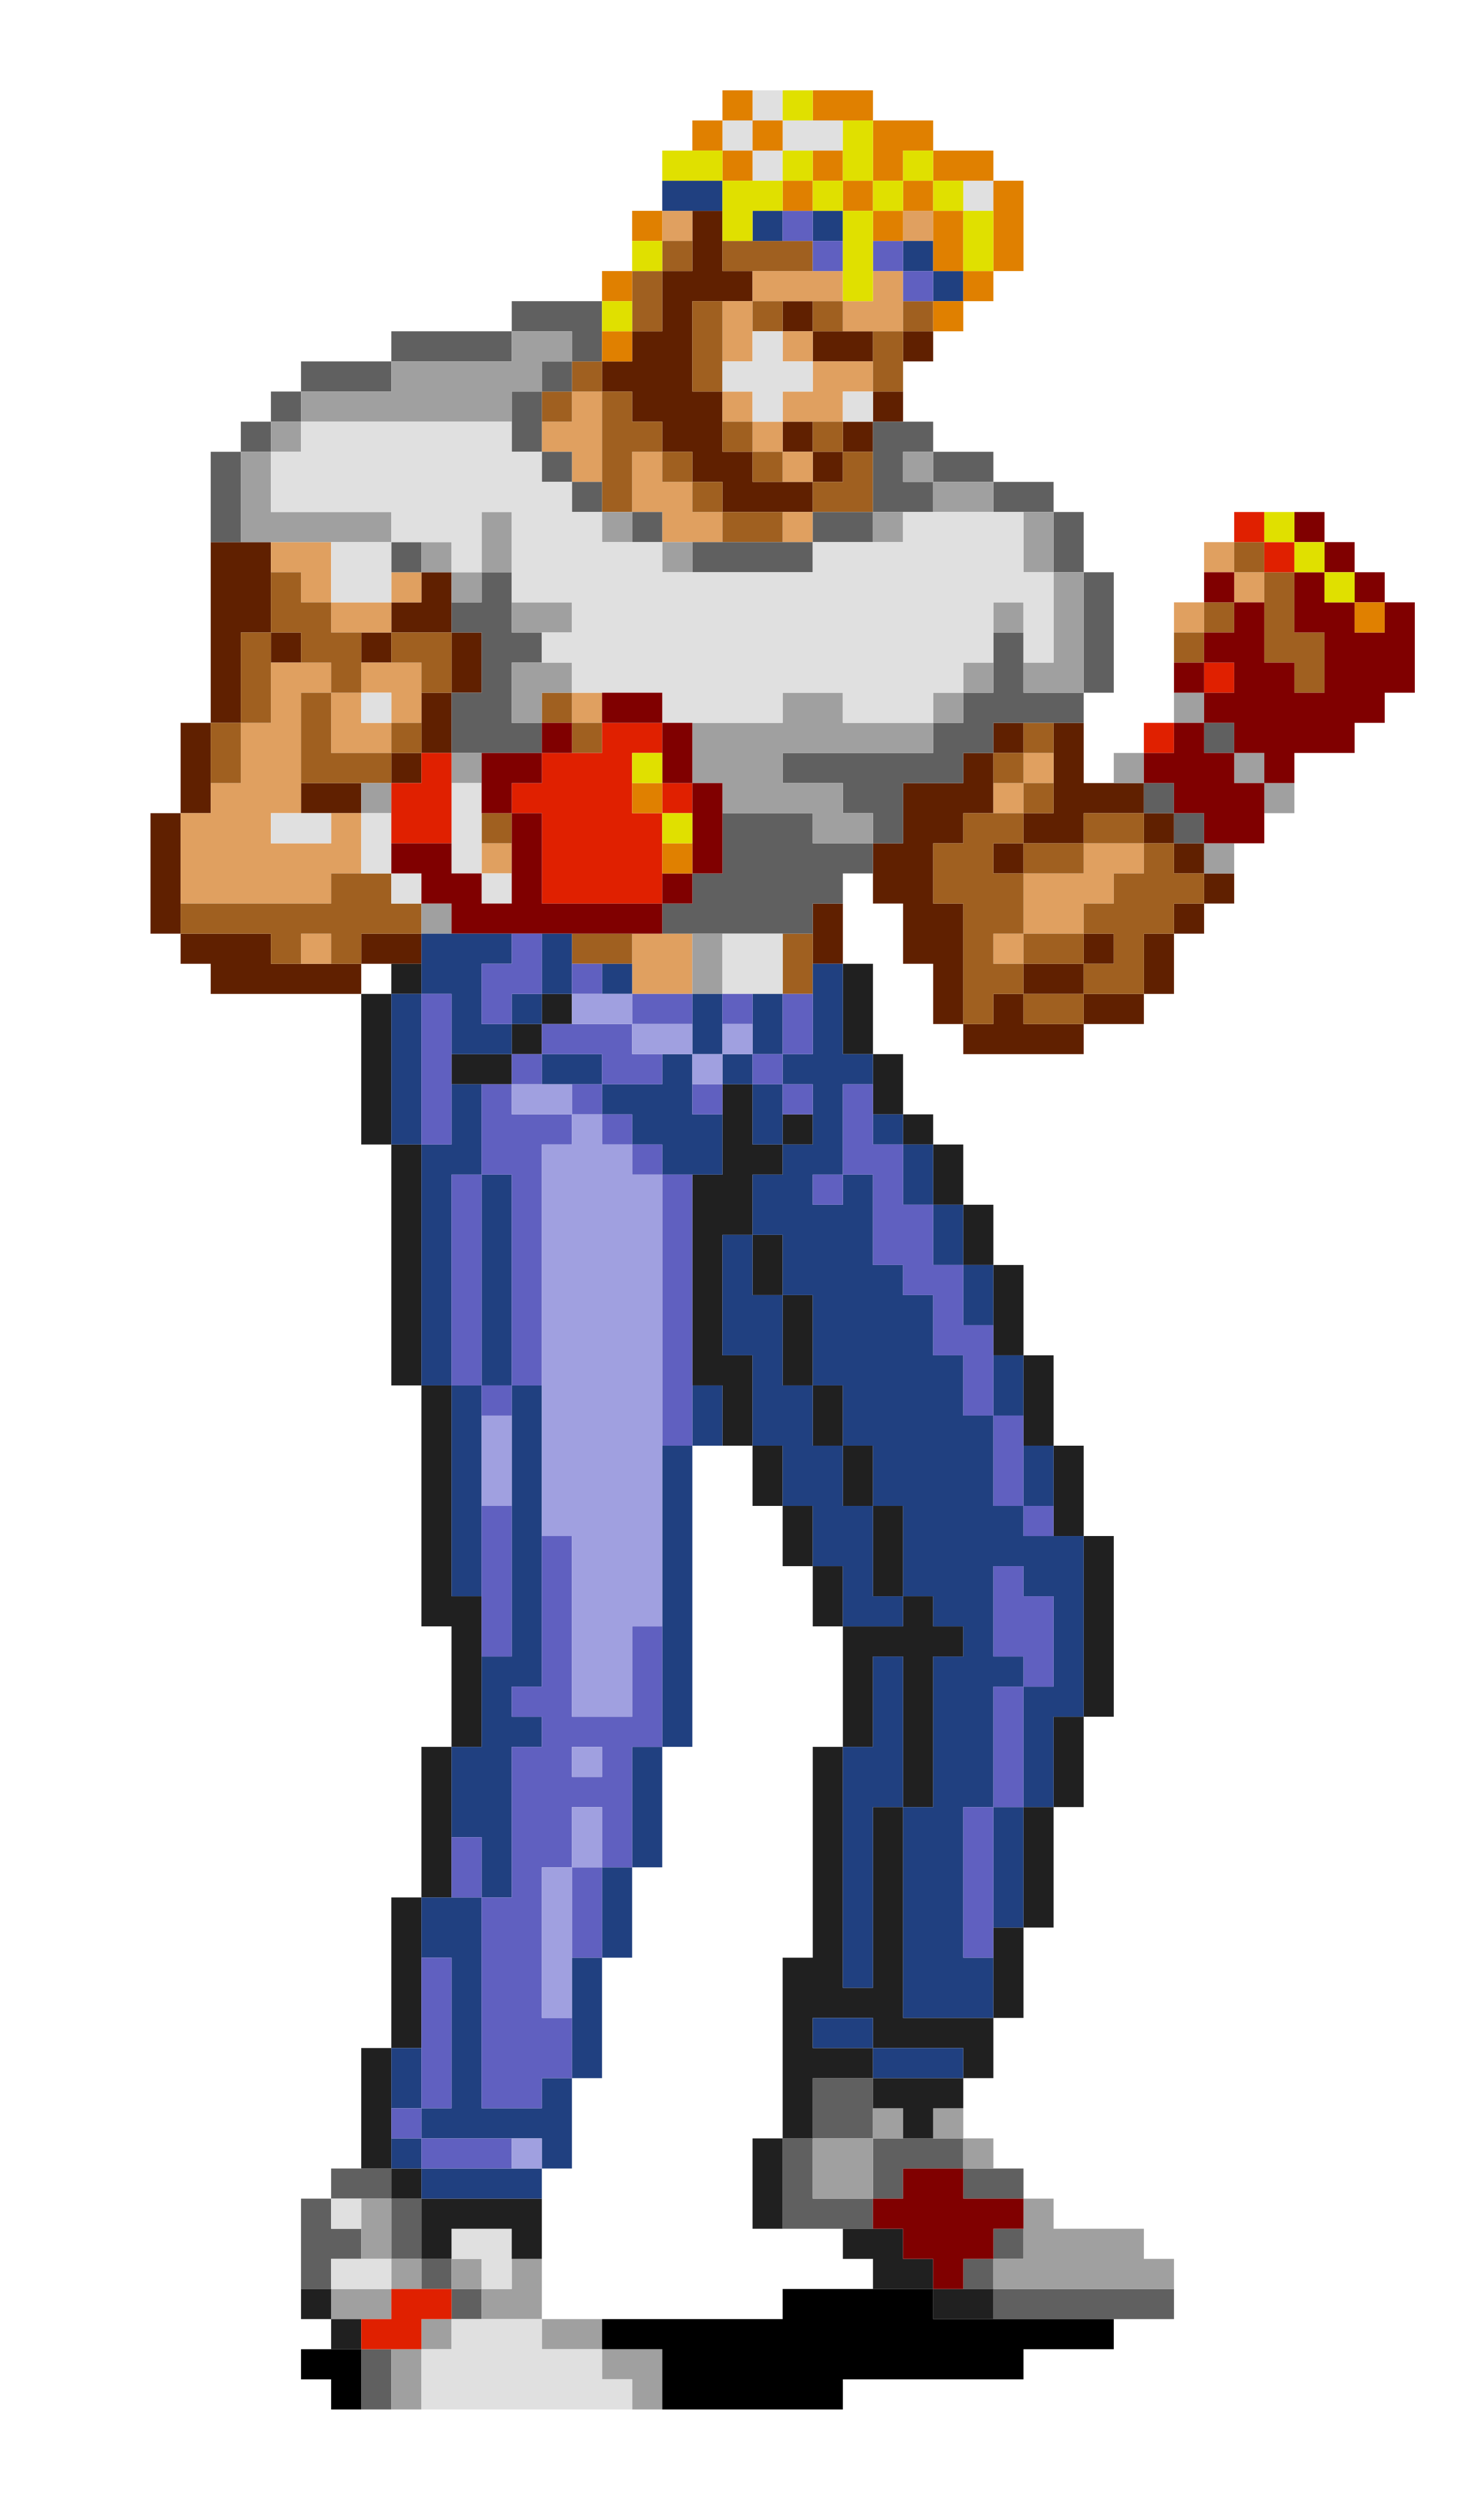 <?xml version="1.0" encoding="UTF-8" standalone="no"?>
<svg version="1.1" xmlns="http://www.w3.org/2000/svg" width="49" height="83">
 <path d="M 5,27 5,28 6,28 6,27 M 5,28 5,29 6,29 6,28 M 5,29 5,30 6,30 6,29 M 5,30 5,31 6,31 6,30 M 6,24 6,25 7,25 7,24 M 6,25 6,26 7,26 7,25 M 6,26 6,27 7,27 7,26 M 6,31 6,32 7,32 7,31 M 7,18 7,19 8,19 8,18 M 7,19 7,20 8,20 8,19 M 7,20 7,21 8,21 8,20 M 7,21 7,22 8,22 8,21 M 7,22 7,23 8,23 8,22 M 7,23 7,24 8,24 8,23 M 7,31 7,32 8,32 8,31 M 7,32 7,33 8,33 8,32 M 8,18 8,19 9,19 9,18 M 8,19 8,20 9,20 9,19 M 8,20 8,21 9,21 9,20 M 8,31 8,32 9,32 9,31 M 8,32 8,33 9,33 9,32 M 9,21 9,22 10,22 10,21 M 9,32 9,33 10,33 10,32 M 10,26 10,27 11,27 11,26 M 10,32 10,33 11,33 11,32 M 11,26 11,27 12,27 12,26 M 11,32 11,33 12,33 12,32 M 12,21 12,22 13,22 13,21 M 12,31 12,32 13,32 13,31 M 13,20 13,21 14,21 14,20 M 13,25 13,26 14,26 14,25 M 13,31 13,32 14,32 14,31 M 14,19 14,20 15,20 15,19 M 14,20 14,21 15,21 15,20 M 14,23 14,24 15,24 15,23 M 14,24 14,25 15,25 15,24 M 15,21 15,22 16,22 16,21 M 15,22 15,23 16,23 16,22 M 20,12 20,13 21,13 21,12 M 21,11 21,12 22,12 22,11 M 21,12 21,13 22,13 22,12 M 21,13 21,14 22,14 22,13 M 22,9 22,10 23,10 23,9 M 22,10 22,11 23,11 23,10 M 22,11 22,12 23,12 23,11 M 22,12 22,13 23,13 23,12 M 22,13 22,14 23,14 23,13 M 22,14 22,15 23,15 23,14 M 23,7 23,8 24,8 24,7 M 23,8 23,9 24,9 24,8 M 23,9 23,10 24,10 24,9 M 23,13 23,14 24,14 24,13 M 23,14 23,15 24,15 24,14 M 23,15 23,16 24,16 24,15 M 24,9 24,10 25,10 25,9 M 24,15 24,16 25,16 25,15 M 24,16 24,17 25,17 25,16 M 25,16 25,17 26,17 26,16 M 26,10 26,11 27,11 27,10 M 26,14 26,15 27,15 27,14 M 26,16 26,17 27,17 27,16 M 27,11 27,12 28,12 28,11 M 27,15 27,16 28,16 28,15 M 27,30 27,31 28,31 28,30 M 27,31 27,32 28,32 28,31 M 28,11 28,12 29,12 29,11 M 28,14 28,15 29,15 29,14 M 29,13 29,14 30,14 30,13 M 29,28 29,29 30,29 30,28 M 29,29 29,30 30,30 30,29 M 30,11 30,12 31,12 31,11 M 30,26 30,27 31,27 31,26 M 30,27 30,28 31,28 31,27 M 30,28 30,29 31,29 31,28 M 30,29 30,30 31,30 31,29 M 30,30 30,31 31,31 31,30 M 30,31 30,32 31,32 31,31 M 31,26 31,27 32,27 32,26 M 31,27 31,28 32,28 32,27 M 31,30 31,31 32,31 32,30 M 31,31 31,32 32,32 32,31 M 31,32 31,33 32,33 32,32 M 31,33 31,34 32,34 32,33 M 32,25 32,26 33,26 33,25 M 32,26 32,27 33,27 33,26 M 32,34 32,35 33,35 33,34 M 33,24 33,25 34,25 34,24 M 33,28 33,29 34,29 34,28 M 33,33 33,34 34,34 34,33 M 33,34 33,35 34,35 34,34 M 34,27 34,28 35,28 35,27 M 34,32 34,33 35,33 35,32 M 34,34 34,35 35,35 35,34 M 35,24 35,25 36,25 36,24 M 35,25 35,26 36,26 36,25 M 35,26 35,27 36,27 36,26 M 35,27 35,28 36,28 36,27 M 35,32 35,33 36,33 36,32 M 35,34 35,35 36,35 36,34 M 36,26 36,27 37,27 37,26 M 36,31 36,32 37,32 37,31 M 36,33 36,34 37,34 37,33 M 37,26 37,27 38,27 38,26 M 37,33 37,34 38,34 38,33 M 38,27 38,28 39,28 39,27 M 38,31 38,32 39,32 39,31 M 38,32 38,33 39,33 39,32 M 39,28 39,29 40,29 40,28 M 39,30 39,31 40,31 40,30 M 40,29 40,30 41,30 41,29  z" id="path0" style="fill:#602000;"/>
 <path d="M 6,27 6,28 7,28 7,27 M 6,28 6,29 7,29 7,28 M 6,29 6,30 7,30 7,29 M 7,26 7,27 8,27 8,26 M 7,27 7,28 8,28 8,27 M 7,28 7,29 8,29 8,28 M 7,29 7,30 8,30 8,29 M 8,24 8,25 9,25 9,24 M 8,25 8,26 9,26 9,25 M 8,26 8,27 9,27 9,26 M 8,27 8,28 9,28 9,27 M 8,28 8,29 9,29 9,28 M 8,29 8,30 9,30 9,29 M 9,18 9,19 10,19 10,18 M 9,22 9,23 10,23 10,22 M 9,23 9,24 10,24 10,23 M 9,24 9,25 10,25 10,24 M 9,25 9,26 10,26 10,25 M 9,26 9,27 10,27 10,26 M 9,28 9,29 10,29 10,28 M 9,29 9,30 10,30 10,29 M 10,18 10,19 11,19 11,18 M 10,19 10,20 11,20 11,19 M 10,22 10,23 11,23 11,22 M 10,28 10,29 11,29 11,28 M 10,29 10,30 11,30 11,29 M 10,31 10,32 11,32 11,31 M 11,20 11,21 12,21 12,20 M 11,23 11,24 12,24 12,23 M 11,24 11,25 12,25 12,24 M 11,27 11,28 12,28 12,27 M 11,28 11,29 12,29 12,28 M 12,20 12,21 13,21 13,20 M 12,22 12,23 13,23 13,22 M 12,24 12,25 13,25 13,24 M 13,19 13,20 14,20 14,19 M 13,22 13,23 14,23 14,22 M 13,23 13,24 14,24 14,23 M 16,28 16,29 17,29 17,28 M 18,14 18,15 19,15 19,14 M 19,13 19,14 20,14 20,13 M 19,14 19,15 20,15 20,14 M 19,15 19,16 20,16 20,15 M 19,23 19,24 20,24 20,23 M 21,15 21,16 22,16 22,15 M 21,16 21,17 22,17 22,16 M 21,31 21,32 22,32 22,31 M 21,32 21,33 22,33 22,32 M 22,7 22,8 23,8 23,7 M 22,16 22,17 23,17 23,16 M 22,17 22,18 23,18 23,17 M 22,31 22,32 23,32 23,31 M 22,32 22,33 23,33 23,32 M 23,17 23,18 24,18 24,17 M 24,10 24,11 25,11 25,10 M 24,11 24,12 25,12 25,11 M 24,13 24,14 25,14 25,13 M 25,9 25,10 26,10 26,9 M 25,14 25,15 26,15 26,14 M 26,9 26,10 27,10 27,9 M 26,11 26,12 27,12 27,11 M 26,13 26,14 27,14 27,13 M 26,15 26,16 27,16 27,15 M 26,17 26,18 27,18 27,17 M 27,9 27,10 28,10 28,9 M 27,12 27,13 28,13 28,12 M 27,13 27,14 28,14 28,13 M 28,10 28,11 29,11 29,10 M 28,12 28,13 29,13 29,12 M 29,9 29,10 30,10 30,9 M 29,10 29,11 30,11 30,10 M 30,7 30,8 31,8 31,7 M 33,26 33,27 34,27 34,26 M 33,31 33,32 34,32 34,31 M 34,25 34,26 35,26 35,25 M 34,29 34,30 35,30 35,29 M 34,30 34,31 35,31 35,30 M 35,29 35,30 36,30 36,29 M 35,30 35,31 36,31 36,30 M 36,28 36,29 37,29 37,28 M 36,29 36,30 37,30 37,29 M 37,28 37,29 38,29 38,28 M 39,20 39,21 40,21 40,20 M 40,18 40,19 41,19 41,18 M 41,19 41,20 42,20 42,19  z" id="path1" style="fill:#e0a060;"/>
 <path d="M 6,30 6,31 7,31 7,30 M 7,24 7,25 8,25 8,24 M 7,25 7,26 8,26 8,25 M 7,30 7,31 8,31 8,30 M 8,21 8,22 9,22 9,21 M 8,22 8,23 9,23 9,22 M 8,23 8,24 9,24 9,23 M 8,30 8,31 9,31 9,30 M 9,19 9,20 10,20 10,19 M 9,20 9,21 10,21 10,20 M 9,30 9,31 10,31 10,30 M 9,31 9,32 10,32 10,31 M 10,20 10,21 11,21 11,20 M 10,21 10,22 11,22 11,21 M 10,23 10,24 11,24 11,23 M 10,24 10,25 11,25 11,24 M 10,25 10,26 11,26 11,25 M 10,30 10,31 11,31 11,30 M 11,21 11,22 12,22 12,21 M 11,22 11,23 12,23 12,22 M 11,25 11,26 12,26 12,25 M 11,29 11,30 12,30 12,29 M 11,30 11,31 12,31 12,30 M 11,31 11,32 12,32 12,31 M 12,25 12,26 13,26 13,25 M 12,29 12,30 13,30 13,29 M 12,30 12,31 13,31 13,30 M 13,21 13,22 14,22 14,21 M 13,24 13,25 14,25 14,24 M 13,30 13,31 14,31 14,30 M 14,21 14,22 15,22 15,21 M 14,22 14,23 15,23 15,22 M 16,27 16,28 17,28 17,27 M 18,13 18,14 19,14 19,13 M 18,23 18,24 19,24 19,23 M 19,12 19,13 20,13 20,12 M 19,24 19,25 20,25 20,24 M 19,31 19,32 20,32 20,31 M 20,13 20,14 21,14 21,13 M 20,14 20,15 21,15 21,14 M 20,15 20,16 21,16 21,15 M 20,16 20,17 21,17 21,16 M 20,31 20,32 21,32 21,31 M 21,9 21,10 22,10 22,9 M 21,10 21,11 22,11 22,10 M 21,14 21,15 22,15 22,14 M 22,8 22,9 23,9 23,8 M 22,15 22,16 23,16 23,15 M 23,10 23,11 24,11 24,10 M 23,11 23,12 24,12 24,11 M 23,12 23,13 24,13 24,12 M 23,16 23,17 24,17 24,16 M 24,8 24,9 25,9 25,8 M 24,14 24,15 25,15 25,14 M 24,17 24,18 25,18 25,17 M 25,8 25,9 26,9 26,8 M 25,10 25,11 26,11 26,10 M 25,15 25,16 26,16 26,15 M 25,17 25,18 26,18 26,17 M 26,8 26,9 27,9 27,8 M 26,31 26,32 27,32 27,31 M 26,32 26,33 27,33 27,32 M 27,10 27,11 28,11 28,10 M 27,14 27,15 28,15 28,14 M 27,16 27,17 28,17 28,16 M 28,15 28,16 29,16 29,15 M 28,16 28,17 29,17 29,16 M 29,11 29,12 30,12 30,11 M 29,12 29,13 30,13 30,12 M 30,10 30,11 31,11 31,10 M 31,28 31,29 32,29 32,28 M 31,29 31,30 32,30 32,29 M 32,27 32,28 33,28 33,27 M 32,28 32,29 33,29 33,28 M 32,29 32,30 33,30 33,29 M 32,30 32,31 33,31 33,30 M 32,31 32,32 33,32 33,31 M 32,32 32,33 33,33 33,32 M 32,33 32,34 33,34 33,33 M 33,25 33,26 34,26 34,25 M 33,27 33,28 34,28 34,27 M 33,29 33,30 34,30 34,29 M 33,30 33,31 34,31 34,30 M 33,32 33,33 34,33 34,32 M 34,24 34,25 35,25 35,24 M 34,26 34,27 35,27 35,26 M 34,28 34,29 35,29 35,28 M 34,31 34,32 35,32 35,31 M 34,33 34,34 35,34 35,33 M 35,28 35,29 36,29 36,28 M 35,31 35,32 36,32 36,31 M 35,33 35,34 36,34 36,33 M 36,27 36,28 37,28 37,27 M 36,30 36,31 37,31 37,30 M 36,32 36,33 37,33 37,32 M 37,27 37,28 38,28 38,27 M 37,29 37,30 38,30 38,29 M 37,30 37,31 38,31 38,30 M 37,31 37,32 38,32 38,31 M 37,32 37,33 38,33 38,32 M 38,28 38,29 39,29 39,28 M 38,29 38,30 39,30 39,29 M 38,30 38,31 39,31 39,30 M 39,21 39,22 40,22 40,21 M 39,29 39,30 40,30 40,29 M 40,20 40,21 41,21 41,20 M 41,18 41,19 42,19 42,18 M 42,19 42,20 43,20 43,19 M 42,20 42,21 43,21 43,20 M 42,21 42,22 43,22 43,21 M 43,21 43,22 44,22 44,21 M 43,22 43,23 44,23 44,22  z" id="path2" style="fill:#a06020;"/>
 <path d="M 7,15 7,16 8,16 8,15 M 7,16 7,17 8,17 8,16 M 7,17 7,18 8,18 8,17 M 8,14 8,15 9,15 9,14 M 9,13 9,14 10,14 10,13 M 10,12 10,13 11,13 11,12 M 10,73 10,74 11,74 11,73 M 10,74 10,75 11,75 11,74 M 10,75 10,76 11,76 11,75 M 11,12 11,13 12,13 12,12 M 11,72 11,73 12,73 12,72 M 11,74 11,75 12,75 12,74 M 12,12 12,13 13,13 13,12 M 12,72 12,73 13,73 13,72 M 12,78 12,79 13,79 13,78 M 12,79 12,80 13,80 13,79 M 13,11 13,12 14,12 14,11 M 13,18 13,19 14,19 14,18 M 13,73 13,74 14,74 14,73 M 13,74 13,75 14,75 14,74 M 14,11 14,12 15,12 15,11 M 14,75 14,76 15,76 15,75 M 15,11 15,12 16,12 16,11 M 15,20 15,21 16,21 16,20 M 15,23 15,24 16,24 16,23 M 15,24 15,25 16,25 16,24 M 15,76 15,77 16,77 16,76 M 16,11 16,12 17,12 17,11 M 16,19 16,20 17,20 17,19 M 16,20 16,21 17,21 17,20 M 16,21 16,22 17,22 17,21 M 16,22 16,23 17,23 17,22 M 16,23 16,24 17,24 17,23 M 16,24 16,25 17,25 17,24 M 17,10 17,11 18,11 18,10 M 17,13 17,14 18,14 18,13 M 17,14 17,15 18,15 18,14 M 17,21 17,22 18,22 18,21 M 17,24 17,25 18,25 18,24 M 18,10 18,11 19,11 19,10 M 18,12 18,13 19,13 19,12 M 18,15 18,16 19,16 19,15 M 19,10 19,11 20,11 20,10 M 19,11 19,12 20,12 20,11 M 19,16 19,17 20,17 20,16 M 21,17 21,18 22,18 22,17 M 22,30 22,31 23,31 23,30 M 23,18 23,19 24,19 24,18 M 23,29 23,30 24,30 24,29 M 23,30 23,31 24,31 24,30 M 24,18 24,19 25,19 25,18 M 24,27 24,28 25,28 25,27 M 24,28 24,29 25,29 25,28 M 24,29 24,30 25,30 25,29 M 24,30 24,31 25,31 25,30 M 25,18 25,19 26,19 26,18 M 25,27 25,28 26,28 26,27 M 25,28 25,29 26,29 26,28 M 25,29 25,30 26,30 26,29 M 25,30 25,31 26,31 26,30 M 26,18 26,19 27,19 27,18 M 26,25 26,26 27,26 27,25 M 26,27 26,28 27,28 27,27 M 26,28 26,29 27,29 27,28 M 26,29 26,30 27,30 27,29 M 26,30 26,31 27,31 27,30 M 26,71 26,72 27,72 27,71 M 26,72 26,73 27,73 27,72 M 26,73 26,74 27,74 27,73 M 27,17 27,18 28,18 28,17 M 27,25 27,26 28,26 28,25 M 27,28 27,29 28,29 28,28 M 27,29 27,30 28,30 28,29 M 27,69 27,70 28,70 28,69 M 27,70 27,71 28,71 28,70 M 27,73 27,74 28,74 28,73 M 28,17 28,18 29,18 29,17 M 28,25 28,26 29,26 29,25 M 28,26 28,27 29,27 29,26 M 28,28 28,29 29,29 29,28 M 28,69 28,70 29,70 29,69 M 28,70 28,71 29,71 29,70 M 28,73 28,74 29,74 29,73 M 29,14 29,15 30,15 30,14 M 29,15 29,16 30,16 30,15 M 29,16 29,17 30,17 30,16 M 29,25 29,26 30,26 30,25 M 29,26 29,27 30,27 30,26 M 29,27 29,28 30,28 30,27 M 29,71 29,72 30,72 30,71 M 29,72 29,73 30,73 30,72 M 30,14 30,15 31,15 31,14 M 30,16 30,17 31,17 31,16 M 30,25 30,26 31,26 31,25 M 30,71 30,72 31,72 31,71 M 31,15 31,16 32,16 32,15 M 31,24 31,25 32,25 32,24 M 31,25 31,26 32,26 32,25 M 31,71 31,72 32,72 32,71 M 32,15 32,16 33,16 33,15 M 32,23 32,24 33,24 33,23 M 32,24 32,25 33,25 33,24 M 32,72 32,73 33,73 33,72 M 32,75 32,76 33,76 33,75 M 33,16 33,17 34,17 34,16 M 33,21 33,22 34,22 34,21 M 33,22 33,23 34,23 34,22 M 33,23 33,24 34,24 34,23 M 33,72 33,73 34,73 34,72 M 33,74 33,75 34,75 34,74 M 33,76 33,77 34,77 34,76 M 34,16 34,17 35,17 35,16 M 34,23 34,24 35,24 35,23 M 34,76 34,77 35,77 35,76 M 35,17 35,18 36,18 36,17 M 35,18 35,19 36,19 36,18 M 35,23 35,24 36,24 36,23 M 35,76 35,77 36,77 36,76 M 36,19 36,20 37,20 37,19 M 36,20 36,21 37,21 37,20 M 36,21 36,22 37,22 37,21 M 36,22 36,23 37,23 37,22 M 36,76 36,77 37,77 37,76 M 37,76 37,77 38,77 38,76 M 38,26 38,27 39,27 39,26 M 38,76 38,77 39,77 39,76 M 39,27 39,28 40,28 40,27 M 40,24 40,25 41,25 41,24  z" id="path3" style="fill:#606060;"/>
 <path d="M 8,15 8,16 9,16 9,15 M 8,16 8,17 9,17 9,16 M 8,17 8,18 9,18 9,17 M 9,14 9,15 10,15 10,14 M 9,17 9,18 10,18 10,17 M 10,13 10,14 11,14 11,13 M 10,17 10,18 11,18 11,17 M 11,13 11,14 12,14 12,13 M 11,17 11,18 12,18 12,17 M 11,76 11,77 12,77 12,76 M 12,13 12,14 13,14 13,13 M 12,17 12,18 13,18 13,17 M 12,26 12,27 13,27 13,26 M 12,73 12,74 13,74 13,73 M 12,74 12,75 13,75 13,74 M 12,76 12,77 13,77 13,76 M 13,12 13,13 14,13 14,12 M 13,13 13,14 14,14 14,13 M 13,75 13,76 14,76 14,75 M 13,78 13,79 14,79 14,78 M 13,79 13,80 14,80 14,79 M 14,12 14,13 15,13 15,12 M 14,13 14,14 15,14 15,13 M 14,18 14,19 15,19 15,18 M 14,30 14,31 15,31 15,30 M 14,77 14,78 15,78 15,77 M 15,12 15,13 16,13 16,12 M 15,13 15,14 16,14 16,13 M 15,19 15,20 16,20 16,19 M 15,25 15,26 16,26 16,25 M 15,75 15,76 16,76 16,75 M 16,12 16,13 17,13 17,12 M 16,13 16,14 17,14 17,13 M 16,17 16,18 17,18 17,17 M 16,18 16,19 17,19 17,18 M 16,76 16,77 17,77 17,76 M 17,11 17,12 18,12 18,11 M 17,12 17,13 18,13 18,12 M 17,20 17,21 18,21 18,20 M 17,22 17,23 18,23 18,22 M 17,23 17,24 18,24 18,23 M 17,75 17,76 18,76 18,75 M 17,76 17,77 18,77 18,76 M 18,11 18,12 19,12 19,11 M 18,20 18,21 19,21 19,20 M 18,22 18,23 19,23 19,22 M 18,77 18,78 19,78 19,77 M 19,77 19,78 20,78 20,77 M 20,17 20,18 21,18 21,17 M 20,78 20,79 21,79 21,78 M 21,78 21,79 22,79 22,78 M 21,79 21,80 22,80 22,79 M 22,18 22,19 23,19 23,18 M 23,24 23,25 24,25 24,24 M 23,25 23,26 24,26 24,25 M 23,31 23,32 24,32 24,31 M 23,32 23,33 24,33 24,32 M 24,24 24,25 25,25 25,24 M 24,25 24,26 25,26 25,25 M 24,26 24,27 25,27 25,26 M 25,24 25,25 26,25 26,24 M 25,25 25,26 26,26 26,25 M 25,26 25,27 26,27 26,26 M 26,23 26,24 27,24 27,23 M 26,24 26,25 27,25 27,24 M 26,26 26,27 27,27 27,26 M 27,23 27,24 28,24 28,23 M 27,24 27,25 28,25 28,24 M 27,26 27,27 28,27 28,26 M 27,27 27,28 28,28 28,27 M 27,71 27,72 28,72 28,71 M 27,72 27,73 28,73 28,72 M 28,24 28,25 29,25 29,24 M 28,27 28,28 29,28 29,27 M 28,71 28,72 29,72 29,71 M 28,72 28,73 29,73 29,72 M 29,17 29,18 30,18 30,17 M 29,24 29,25 30,25 30,24 M 29,70 29,71 30,71 30,70 M 30,15 30,16 31,16 31,15 M 30,24 30,25 31,25 31,24 M 31,16 31,17 32,17 32,16 M 31,23 31,24 32,24 32,23 M 31,70 31,71 32,71 32,70 M 32,16 32,17 33,17 33,16 M 32,22 32,23 33,23 33,22 M 32,71 32,72 33,72 33,71 M 33,20 33,21 34,21 34,20 M 33,75 33,76 34,76 34,75 M 34,17 34,18 35,18 35,17 M 34,18 34,19 35,19 35,18 M 34,22 34,23 35,23 35,22 M 34,73 34,74 35,74 35,73 M 34,74 34,75 35,75 35,74 M 34,75 34,76 35,76 35,75 M 35,19 35,20 36,20 36,19 M 35,20 35,21 36,21 36,20 M 35,21 35,22 36,22 36,21 M 35,22 35,23 36,23 36,22 M 35,74 35,75 36,75 36,74 M 35,75 35,76 36,76 36,75 M 36,74 36,75 37,75 37,74 M 36,75 36,76 37,76 37,75 M 37,25 37,26 38,26 38,25 M 37,74 37,75 38,75 38,74 M 37,75 37,76 38,76 38,75 M 38,75 38,76 39,76 39,75 M 39,23 39,24 40,24 40,23 M 40,28 40,29 41,29 41,28 M 41,25 41,26 42,26 42,25 M 42,26 42,27 43,27 43,26  z" id="path4" style="fill:#a0a0a0;"/>
 <path d="M 9,15 9,16 10,16 10,15 M 9,16 9,17 10,17 10,16 M 9,27 9,28 10,28 10,27 M 10,14 10,15 11,15 11,14 M 10,15 10,16 11,16 11,15 M 10,16 10,17 11,17 11,16 M 10,27 10,28 11,28 11,27 M 11,14 11,15 12,15 12,14 M 11,15 11,16 12,16 12,15 M 11,16 11,17 12,17 12,16 M 11,18 11,19 12,19 12,18 M 11,19 11,20 12,20 12,19 M 11,73 11,74 12,74 12,73 M 11,75 11,76 12,76 12,75 M 12,14 12,15 13,15 13,14 M 12,15 12,16 13,16 13,15 M 12,16 12,17 13,17 13,16 M 12,18 12,19 13,19 13,18 M 12,19 12,20 13,20 13,19 M 12,23 12,24 13,24 13,23 M 12,27 12,28 13,28 13,27 M 12,28 12,29 13,29 13,28 M 12,75 12,76 13,76 13,75 M 13,14 13,15 14,15 14,14 M 13,15 13,16 14,16 14,15 M 13,16 13,17 14,17 14,16 M 13,17 13,18 14,18 14,17 M 13,29 13,30 14,30 14,29 M 14,14 14,15 15,15 15,14 M 14,15 14,16 15,16 15,15 M 14,16 14,17 15,17 15,16 M 14,17 14,18 15,18 15,17 M 14,78 14,79 15,79 15,78 M 14,79 14,80 15,80 15,79 M 15,14 15,15 16,15 16,14 M 15,15 15,16 16,16 16,15 M 15,16 15,17 16,17 16,16 M 15,17 15,18 16,18 16,17 M 15,18 15,19 16,19 16,18 M 15,26 15,27 16,27 16,26 M 15,27 15,28 16,28 16,27 M 15,28 15,29 16,29 16,28 M 15,74 15,75 16,75 16,74 M 15,77 15,78 16,78 16,77 M 15,78 15,79 16,79 16,78 M 15,79 15,80 16,80 16,79 M 16,14 16,15 17,15 17,14 M 16,15 16,16 17,16 17,15 M 16,16 16,17 17,17 17,16 M 16,29 16,30 17,30 17,29 M 16,74 16,75 17,75 17,74 M 16,75 16,76 17,76 17,75 M 16,77 16,78 17,78 17,77 M 16,78 16,79 17,79 17,78 M 16,79 16,80 17,80 17,79 M 17,15 17,16 18,16 18,15 M 17,16 17,17 18,17 18,16 M 17,17 17,18 18,18 18,17 M 17,18 17,19 18,19 18,18 M 17,19 17,20 18,20 18,19 M 17,77 17,78 18,78 18,77 M 17,78 17,79 18,79 18,78 M 17,79 17,80 18,80 18,79 M 18,16 18,17 19,17 19,16 M 18,17 18,18 19,18 19,17 M 18,18 18,19 19,19 19,18 M 18,19 18,20 19,20 19,19 M 18,21 18,22 19,22 19,21 M 18,78 18,79 19,79 19,78 M 18,79 18,80 19,80 19,79 M 19,17 19,18 20,18 20,17 M 19,18 19,19 20,19 20,18 M 19,19 19,20 20,20 20,19 M 19,20 19,21 20,21 20,20 M 19,21 19,22 20,22 20,21 M 19,22 19,23 20,23 20,22 M 19,78 19,79 20,79 20,78 M 19,79 19,80 20,80 20,79 M 20,18 20,19 21,19 21,18 M 20,19 20,20 21,20 21,19 M 20,20 20,21 21,21 21,20 M 20,21 20,22 21,22 21,21 M 20,22 20,23 21,23 21,22 M 20,79 20,80 21,80 21,79 M 21,18 21,19 22,19 22,18 M 21,19 21,20 22,20 22,19 M 21,20 21,21 22,21 22,20 M 21,21 21,22 22,22 22,21 M 21,22 21,23 22,23 22,22 M 22,19 22,20 23,20 23,19 M 22,20 22,21 23,21 23,20 M 22,21 22,22 23,22 23,21 M 22,22 22,23 23,23 23,22 M 22,23 22,24 23,24 23,23 M 23,19 23,20 24,20 24,19 M 23,20 23,21 24,21 24,20 M 23,21 23,22 24,22 24,21 M 23,22 23,23 24,23 24,22 M 23,23 23,24 24,24 24,23 M 24,4 24,5 25,5 25,4 M 24,12 24,13 25,13 25,12 M 24,19 24,20 25,20 25,19 M 24,20 24,21 25,21 25,20 M 24,21 24,22 25,22 25,21 M 24,22 24,23 25,23 25,22 M 24,23 24,24 25,24 25,23 M 24,31 24,32 25,32 25,31 M 24,32 24,33 25,33 25,32 M 25,3 25,4 26,4 26,3 M 25,5 25,6 26,6 26,5 M 25,11 25,12 26,12 26,11 M 25,12 25,13 26,13 26,12 M 25,13 25,14 26,14 26,13 M 25,19 25,20 26,20 26,19 M 25,20 25,21 26,21 26,20 M 25,21 25,22 26,22 26,21 M 25,22 25,23 26,23 26,22 M 25,23 25,24 26,24 26,23 M 25,31 25,32 26,32 26,31 M 25,32 25,33 26,33 26,32 M 26,4 26,5 27,5 27,4 M 26,12 26,13 27,13 27,12 M 26,19 26,20 27,20 27,19 M 26,20 26,21 27,21 27,20 M 26,21 26,22 27,22 27,21 M 26,22 26,23 27,23 27,22 M 27,4 27,5 28,5 28,4 M 27,18 27,19 28,19 28,18 M 27,19 27,20 28,20 28,19 M 27,20 27,21 28,21 28,20 M 27,21 27,22 28,22 28,21 M 27,22 27,23 28,23 28,22 M 28,13 28,14 29,14 29,13 M 28,18 28,19 29,19 29,18 M 28,19 28,20 29,20 29,19 M 28,20 28,21 29,21 29,20 M 28,21 28,22 29,22 29,21 M 28,22 28,23 29,23 29,22 M 28,23 28,24 29,24 29,23 M 29,18 29,19 30,19 30,18 M 29,19 29,20 30,20 30,19 M 29,20 29,21 30,21 30,20 M 29,21 29,22 30,22 30,21 M 29,22 29,23 30,23 30,22 M 29,23 29,24 30,24 30,23 M 30,17 30,18 31,18 31,17 M 30,18 30,19 31,19 31,18 M 30,19 30,20 31,20 31,19 M 30,20 30,21 31,21 31,20 M 30,21 30,22 31,22 31,21 M 30,22 30,23 31,23 31,22 M 30,23 30,24 31,24 31,23 M 31,17 31,18 32,18 32,17 M 31,18 31,19 32,19 32,18 M 31,19 31,20 32,20 32,19 M 31,20 31,21 32,21 32,20 M 31,21 31,22 32,22 32,21 M 31,22 31,23 32,23 32,22 M 32,6 32,7 33,7 33,6 M 32,17 32,18 33,18 33,17 M 32,18 32,19 33,19 33,18 M 32,19 32,20 33,20 33,19 M 32,20 32,21 33,21 33,20 M 32,21 32,22 33,22 33,21 M 33,17 33,18 34,18 34,17 M 33,18 33,19 34,19 34,18 M 33,19 33,20 34,20 34,19 M 34,19 34,20 35,20 35,19 M 34,20 34,21 35,21 35,20 M 34,21 34,22 35,22 35,21  z" id="path5" style="fill:#e0e0e0;"/>
 <path d="M 10,76 10,77 11,77 11,76 M 11,77 11,78 12,78 12,77 M 12,33 12,34 13,34 13,33 M 12,34 12,35 13,35 13,34 M 12,35 12,36 13,36 13,35 M 12,36 12,37 13,37 13,36 M 12,37 12,38 13,38 13,37 M 12,68 12,69 13,69 13,68 M 12,69 12,70 13,70 13,69 M 12,70 12,71 13,71 13,70 M 12,71 12,72 13,72 13,71 M 13,32 13,33 14,33 14,32 M 13,38 13,39 14,39 14,38 M 13,39 13,40 14,40 14,39 M 13,40 13,41 14,41 14,40 M 13,41 13,42 14,42 14,41 M 13,42 13,43 14,43 14,42 M 13,43 13,44 14,44 14,43 M 13,44 13,45 14,45 14,44 M 13,45 13,46 14,46 14,45 M 13,63 13,64 14,64 14,63 M 13,64 13,65 14,65 14,64 M 13,65 13,66 14,66 14,65 M 13,66 13,67 14,67 14,66 M 13,67 13,68 14,68 14,67 M 13,72 13,73 14,73 14,72 M 14,46 14,47 15,47 15,46 M 14,47 14,48 15,48 15,47 M 14,48 14,49 15,49 15,48 M 14,49 14,50 15,50 15,49 M 14,50 14,51 15,51 15,50 M 14,51 14,52 15,52 15,51 M 14,52 14,53 15,53 15,52 M 14,53 14,54 15,54 15,53 M 14,58 14,59 15,59 15,58 M 14,59 14,60 15,60 15,59 M 14,60 14,61 15,61 15,60 M 14,61 14,62 15,62 15,61 M 14,62 14,63 15,63 15,62 M 14,73 14,74 15,74 15,73 M 14,74 14,75 15,75 15,74 M 15,35 15,36 16,36 16,35 M 15,53 15,54 16,54 16,53 M 15,54 15,55 16,55 16,54 M 15,55 15,56 16,56 16,55 M 15,56 15,57 16,57 16,56 M 15,57 15,58 16,58 16,57 M 15,73 15,74 16,74 16,73 M 16,35 16,36 17,36 17,35 M 16,73 16,74 17,74 17,73 M 17,34 17,35 18,35 18,34 M 17,73 17,74 18,74 18,73 M 17,74 17,75 18,75 18,74 M 18,33 18,34 19,34 19,33 M 23,39 23,40 24,40 24,39 M 23,40 23,41 24,41 24,40 M 23,41 23,42 24,42 24,41 M 23,42 23,43 24,43 24,42 M 23,43 23,44 24,44 24,43 M 23,44 23,45 24,45 24,44 M 23,45 23,46 24,46 24,45 M 24,36 24,37 25,37 25,36 M 24,37 24,38 25,38 25,37 M 24,38 24,39 25,39 25,38 M 24,39 24,40 25,40 25,39 M 24,40 24,41 25,41 25,40 M 24,45 24,46 25,46 25,45 M 24,46 24,47 25,47 25,46 M 24,47 24,48 25,48 25,47 M 25,38 25,39 26,39 26,38 M 25,41 25,42 26,42 26,41 M 25,42 25,43 26,43 26,42 M 25,48 25,49 26,49 26,48 M 25,49 25,50 26,50 26,49 M 25,71 25,72 26,72 26,71 M 25,72 25,73 26,73 26,72 M 25,73 25,74 26,74 26,73 M 26,37 26,38 27,38 27,37 M 26,43 26,44 27,44 27,43 M 26,44 26,45 27,45 27,44 M 26,45 26,46 27,46 27,45 M 26,50 26,51 27,51 27,50 M 26,51 26,52 27,52 27,51 M 26,65 26,66 27,66 27,65 M 26,66 26,67 27,67 27,66 M 26,67 26,68 27,68 27,67 M 26,68 26,69 27,69 27,68 M 26,69 26,70 27,70 27,69 M 26,70 26,71 27,71 27,70 M 27,46 27,47 28,47 28,46 M 27,47 27,48 28,48 28,47 M 27,52 27,53 28,53 28,52 M 27,53 27,54 28,54 28,53 M 27,58 27,59 28,59 28,58 M 27,59 27,60 28,60 28,59 M 27,60 27,61 28,61 28,60 M 27,61 27,62 28,62 28,61 M 27,62 27,63 28,63 28,62 M 27,63 27,64 28,64 28,63 M 27,64 27,65 28,65 28,64 M 27,65 27,66 28,66 28,65 M 27,66 27,67 28,67 28,66 M 27,68 27,69 28,69 28,68 M 28,32 28,33 29,33 29,32 M 28,33 28,34 29,34 29,33 M 28,34 28,35 29,35 29,34 M 28,48 28,49 29,49 29,48 M 28,49 28,50 29,50 29,49 M 28,54 28,55 29,55 29,54 M 28,55 28,56 29,56 29,55 M 28,56 28,57 29,57 29,56 M 28,57 28,58 29,58 29,57 M 28,66 28,67 29,67 29,66 M 28,68 28,69 29,69 29,68 M 28,74 28,75 29,75 29,74 M 29,35 29,36 30,36 30,35 M 29,36 29,37 30,37 30,36 M 29,50 29,51 30,51 30,50 M 29,51 29,52 30,52 30,51 M 29,52 29,53 30,53 30,52 M 29,54 29,55 30,55 30,54 M 29,60 29,61 30,61 30,60 M 29,61 29,62 30,62 30,61 M 29,62 29,63 30,63 30,62 M 29,63 29,64 30,64 30,63 M 29,64 29,65 30,65 30,64 M 29,65 29,66 30,66 30,65 M 29,66 29,67 30,67 30,66 M 29,67 29,68 30,68 30,67 M 29,69 29,70 30,70 30,69 M 29,74 29,75 30,75 30,74 M 29,75 29,76 30,76 30,75 M 30,37 30,38 31,38 31,37 M 30,53 30,54 31,54 31,53 M 30,54 30,55 31,55 31,54 M 30,55 30,56 31,56 31,55 M 30,56 30,57 31,57 31,56 M 30,57 30,58 31,58 31,57 M 30,58 30,59 31,59 31,58 M 30,59 30,60 31,60 31,59 M 30,67 30,68 31,68 31,67 M 30,69 30,70 31,70 31,69 M 30,70 30,71 31,71 31,70 M 30,75 30,76 31,76 31,75 M 31,38 31,39 32,39 32,38 M 31,39 31,40 32,40 32,39 M 31,54 31,55 32,55 32,54 M 31,67 31,68 32,68 32,67 M 31,69 31,70 32,70 32,69 M 31,76 31,77 32,77 32,76 M 32,40 32,41 33,41 33,40 M 32,41 32,42 33,42 33,41 M 32,67 32,68 33,68 33,67 M 32,68 32,69 33,69 33,68 M 32,76 32,77 33,77 33,76 M 33,42 33,43 34,43 34,42 M 33,43 33,44 34,44 34,43 M 33,44 33,45 34,45 34,44 M 33,64 33,65 34,65 34,64 M 33,65 33,66 34,66 34,65 M 33,66 33,67 34,67 34,66 M 34,45 34,46 35,46 35,45 M 34,46 34,47 35,47 35,46 M 34,47 34,48 35,48 35,47 M 34,60 34,61 35,61 35,60 M 34,61 34,62 35,62 35,61 M 34,62 34,63 35,63 35,62 M 34,63 34,64 35,64 35,63 M 35,48 35,49 36,49 36,48 M 35,49 35,50 36,50 36,49 M 35,50 35,51 36,51 36,50 M 35,57 35,58 36,58 36,57 M 35,58 35,59 36,59 36,58 M 35,59 35,60 36,60 36,59 M 36,51 36,52 37,52 37,51 M 36,52 36,53 37,53 37,52 M 36,53 36,54 37,54 37,53 M 36,54 36,55 37,55 37,54 M 36,55 36,56 37,56 37,55 M 36,56 36,57 37,57 37,56  z" id="path6" style="fill:#202020;"/>
 <path d="M 10,78 10,79 11,79 11,78 M 11,78 11,79 12,79 12,78 M 11,79 11,80 12,80 12,79 M 20,77 20,78 21,78 21,77 M 21,77 21,78 22,78 22,77 M 22,77 22,78 23,78 23,77 M 22,78 22,79 23,79 23,78 M 22,79 22,80 23,80 23,79 M 23,77 23,78 24,78 24,77 M 23,78 23,79 24,79 24,78 M 23,79 23,80 24,80 24,79 M 24,77 24,78 25,78 25,77 M 24,78 24,79 25,79 25,78 M 24,79 24,80 25,80 25,79 M 25,77 25,78 26,78 26,77 M 25,78 25,79 26,79 26,78 M 25,79 25,80 26,80 26,79 M 26,76 26,77 27,77 27,76 M 26,77 26,78 27,78 27,77 M 26,78 26,79 27,79 27,78 M 26,79 26,80 27,80 27,79 M 27,76 27,77 28,77 28,76 M 27,77 27,78 28,78 28,77 M 27,78 27,79 28,79 28,78 M 27,79 27,80 28,80 28,79 M 28,76 28,77 29,77 29,76 M 28,77 28,78 29,78 29,77 M 28,78 28,79 29,79 29,78 M 29,76 29,77 30,77 30,76 M 29,77 29,78 30,78 30,77 M 29,78 29,79 30,79 30,78 M 30,76 30,77 31,77 31,76 M 30,77 30,78 31,78 31,77 M 30,78 30,79 31,79 31,78 M 31,77 31,78 32,78 32,77 M 31,78 31,79 32,79 32,78 M 32,77 32,78 33,78 33,77 M 32,78 32,79 33,79 33,78 M 33,77 33,78 34,78 34,77 M 33,78 33,79 34,79 34,78 M 34,77 34,78 35,78 35,77 M 35,77 35,78 36,78 36,77 M 36,77 36,78 37,78 37,77  z" id="path7" style="fill:#000000;"/>
 <path d="M 12,77 12,78 13,78 13,77 M 13,26 13,27 14,27 14,26 M 13,27 13,28 14,28 14,27 M 13,76 13,77 14,77 14,76 M 13,77 13,78 14,78 14,77 M 14,25 14,26 15,26 15,25 M 14,26 14,27 15,27 15,26 M 14,27 14,28 15,28 15,27 M 14,76 14,77 15,77 15,76 M 17,26 17,27 18,27 18,26 M 18,25 18,26 19,26 19,25 M 18,26 18,27 19,27 19,26 M 18,27 18,28 19,28 19,27 M 18,28 18,29 19,29 19,28 M 18,29 18,30 19,30 19,29 M 19,25 19,26 20,26 20,25 M 19,26 19,27 20,27 20,26 M 19,27 19,28 20,28 20,27 M 19,28 19,29 20,29 20,28 M 19,29 19,30 20,30 20,29 M 20,24 20,25 21,25 21,24 M 20,25 20,26 21,26 21,25 M 20,26 20,27 21,27 21,26 M 20,27 20,28 21,28 21,27 M 20,28 20,29 21,29 21,28 M 20,29 20,30 21,30 21,29 M 21,24 21,25 22,25 22,24 M 21,27 21,28 22,28 22,27 M 21,28 21,29 22,29 22,28 M 21,29 21,30 22,30 22,29 M 22,26 22,27 23,27 23,26 M 38,24 38,25 39,25 39,24 M 40,22 40,23 41,23 41,22 M 41,17 41,18 42,18 42,17 M 42,18 42,19 43,19 43,18  z" id="path8" style="fill:#e02000;"/>
 <path d="M 13,28 13,29 14,29 14,28 M 14,28 14,29 15,29 15,28 M 14,29 14,30 15,30 15,29 M 15,29 15,30 16,30 16,29 M 15,30 15,31 16,31 16,30 M 16,25 16,26 17,26 17,25 M 16,26 16,27 17,27 17,26 M 16,30 16,31 17,31 17,30 M 17,25 17,26 18,26 18,25 M 17,27 17,28 18,28 18,27 M 17,28 17,29 18,29 18,28 M 17,29 17,30 18,30 18,29 M 17,30 17,31 18,31 18,30 M 18,24 18,25 19,25 19,24 M 18,30 18,31 19,31 19,30 M 19,30 19,31 20,31 20,30 M 20,23 20,24 21,24 21,23 M 20,30 20,31 21,31 21,30 M 21,23 21,24 22,24 22,23 M 21,30 21,31 22,31 22,30 M 22,24 22,25 23,25 23,24 M 22,25 22,26 23,26 23,25 M 22,29 22,30 23,30 23,29 M 23,26 23,27 24,27 24,26 M 23,27 23,28 24,28 24,27 M 23,28 23,29 24,29 24,28 M 29,73 29,74 30,74 30,73 M 30,72 30,73 31,73 31,72 M 30,73 30,74 31,74 31,73 M 30,74 30,75 31,75 31,74 M 31,72 31,73 32,73 32,72 M 31,73 31,74 32,74 32,73 M 31,74 31,75 32,75 32,74 M 31,75 31,76 32,76 32,75 M 32,73 32,74 33,74 33,73 M 32,74 32,75 33,75 33,74 M 33,73 33,74 34,74 34,73 M 38,25 38,26 39,26 39,25 M 39,22 39,23 40,23 40,22 M 39,24 39,25 40,25 40,24 M 39,25 39,26 40,26 40,25 M 39,26 39,27 40,27 40,26 M 40,19 40,20 41,20 41,19 M 40,21 40,22 41,22 41,21 M 40,23 40,24 41,24 41,23 M 40,25 40,26 41,26 41,25 M 40,26 40,27 41,27 41,26 M 40,27 40,28 41,28 41,27 M 41,20 41,21 42,21 42,20 M 41,21 41,22 42,22 42,21 M 41,22 41,23 42,23 42,22 M 41,23 41,24 42,24 42,23 M 41,24 41,25 42,25 42,24 M 41,26 41,27 42,27 42,26 M 41,27 41,28 42,28 42,27 M 42,22 42,23 43,23 43,22 M 42,23 42,24 43,24 43,23 M 42,24 42,25 43,25 43,24 M 42,25 42,26 43,26 43,25 M 43,17 43,18 44,18 44,17 M 43,19 43,20 44,20 44,19 M 43,20 43,21 44,21 44,20 M 43,23 43,24 44,24 44,23 M 43,24 43,25 44,25 44,24 M 44,18 44,19 45,19 45,18 M 44,20 44,21 45,21 45,20 M 44,21 44,22 45,22 45,21 M 44,22 44,23 45,23 45,22 M 44,23 44,24 45,24 45,23 M 44,24 44,25 45,25 45,24 M 45,19 45,20 46,20 46,19 M 45,21 45,22 46,22 46,21 M 45,22 45,23 46,23 46,22 M 45,23 45,24 46,24 46,23 M 46,20 46,21 47,21 47,20 M 46,21 46,22 47,22 47,21 M 46,22 46,23 47,23 47,22  z" id="path9" style="fill:#800000;"/>
 <path d="M 13,33 13,34 14,34 14,33 M 13,34 13,35 14,35 14,34 M 13,35 13,36 14,36 14,35 M 13,36 13,37 14,37 14,36 M 13,37 13,38 14,38 14,37 M 13,68 13,69 14,69 14,68 M 13,69 13,70 14,70 14,69 M 13,71 13,72 14,72 14,71 M 14,31 14,32 15,32 15,31 M 14,32 14,33 15,33 15,32 M 14,38 14,39 15,39 15,38 M 14,39 14,40 15,40 15,39 M 14,40 14,41 15,41 15,40 M 14,41 14,42 15,42 15,41 M 14,42 14,43 15,43 15,42 M 14,43 14,44 15,44 15,43 M 14,44 14,45 15,45 15,44 M 14,45 14,46 15,46 15,45 M 14,63 14,64 15,64 15,63 M 14,64 14,65 15,65 15,64 M 14,70 14,71 15,71 15,70 M 14,72 14,73 15,73 15,72 M 15,31 15,32 16,32 16,31 M 15,32 15,33 16,33 16,32 M 15,33 15,34 16,34 16,33 M 15,34 15,35 16,35 16,34 M 15,36 15,37 16,37 16,36 M 15,37 15,38 16,38 16,37 M 15,38 15,39 16,39 16,38 M 15,46 15,47 16,47 16,46 M 15,47 15,48 16,48 16,47 M 15,48 15,49 16,49 16,48 M 15,49 15,50 16,50 16,49 M 15,50 15,51 16,51 16,50 M 15,51 15,52 16,52 16,51 M 15,52 15,53 16,53 16,52 M 15,58 15,59 16,59 16,58 M 15,59 15,60 16,60 16,59 M 15,60 15,61 16,61 16,60 M 15,63 15,64 16,64 16,63 M 15,64 15,65 16,65 16,64 M 15,65 15,66 16,66 16,65 M 15,66 15,67 16,67 16,66 M 15,67 15,68 16,68 16,67 M 15,68 15,69 16,69 16,68 M 15,69 15,70 16,70 16,69 M 15,70 15,71 16,71 16,70 M 15,72 15,73 16,73 16,72 M 16,31 16,32 17,32 17,31 M 16,34 16,35 17,35 17,34 M 16,39 16,40 17,40 17,39 M 16,40 16,41 17,41 17,40 M 16,41 16,42 17,42 17,41 M 16,42 16,43 17,43 17,42 M 16,43 16,44 17,44 17,43 M 16,44 16,45 17,45 17,44 M 16,45 16,46 17,46 17,45 M 16,55 16,56 17,56 17,55 M 16,56 16,57 17,57 17,56 M 16,57 16,58 17,58 17,57 M 16,58 16,59 17,59 17,58 M 16,59 16,60 17,60 17,59 M 16,60 16,61 17,61 17,60 M 16,61 16,62 17,62 17,61 M 16,62 16,63 17,63 17,62 M 16,70 16,71 17,71 17,70 M 16,72 16,73 17,73 17,72 M 17,33 17,34 18,34 18,33 M 17,46 17,47 18,47 18,46 M 17,47 17,48 18,48 18,47 M 17,48 17,49 18,49 18,48 M 17,49 17,50 18,50 18,49 M 17,50 17,51 18,51 18,50 M 17,51 17,52 18,52 18,51 M 17,52 17,53 18,53 18,52 M 17,53 17,54 18,54 18,53 M 17,54 17,55 18,55 18,54 M 17,55 17,56 18,56 18,55 M 17,57 17,58 18,58 18,57 M 17,70 17,71 18,71 18,70 M 17,72 17,73 18,73 18,72 M 18,31 18,32 19,32 19,31 M 18,32 18,33 19,33 19,32 M 18,35 18,36 19,36 19,35 M 18,69 18,70 19,70 19,69 M 18,70 18,71 19,71 19,70 M 18,71 18,72 19,72 19,71 M 19,35 19,36 20,36 20,35 M 19,65 19,66 20,66 20,65 M 19,66 19,67 20,67 20,66 M 19,67 19,68 20,68 20,67 M 19,68 19,69 20,69 20,68 M 20,32 20,33 21,33 21,32 M 20,36 20,37 21,37 21,36 M 20,62 20,63 21,63 21,62 M 20,63 20,64 21,64 21,63 M 20,64 20,65 21,65 21,64 M 21,36 21,37 22,37 22,36 M 21,37 21,38 22,38 22,37 M 21,58 21,59 22,59 22,58 M 21,59 21,60 22,60 22,59 M 21,60 21,61 22,61 22,60 M 21,61 21,62 22,62 22,61 M 22,6 22,7 23,7 23,6 M 22,35 22,36 23,36 23,35 M 22,36 22,37 23,37 23,36 M 22,37 22,38 23,38 23,37 M 22,38 22,39 23,39 23,38 M 22,48 22,49 23,49 23,48 M 22,49 22,50 23,50 23,49 M 22,50 22,51 23,51 23,50 M 22,51 22,52 23,52 23,51 M 22,52 22,53 23,53 23,52 M 22,53 22,54 23,54 23,53 M 22,54 22,55 23,55 23,54 M 22,55 22,56 23,56 23,55 M 22,56 22,57 23,57 23,56 M 22,57 22,58 23,58 23,57 M 23,6 23,7 24,7 24,6 M 23,33 23,34 24,34 24,33 M 23,34 23,35 24,35 24,34 M 23,37 23,38 24,38 24,37 M 23,38 23,39 24,39 24,38 M 23,46 23,47 24,47 24,46 M 23,47 23,48 24,48 24,47 M 24,35 24,36 25,36 25,35 M 24,41 24,42 25,42 25,41 M 24,42 24,43 25,43 25,42 M 24,43 24,44 25,44 25,43 M 24,44 24,45 25,45 25,44 M 25,7 25,8 26,8 26,7 M 25,33 25,34 26,34 26,33 M 25,34 25,35 26,35 26,34 M 25,36 25,37 26,37 26,36 M 25,37 25,38 26,38 26,37 M 25,39 25,40 26,40 26,39 M 25,40 25,41 26,41 26,40 M 25,43 25,44 26,44 26,43 M 25,44 25,45 26,45 26,44 M 25,45 25,46 26,46 26,45 M 25,46 25,47 26,47 26,46 M 25,47 25,48 26,48 26,47 M 26,35 26,36 27,36 27,35 M 26,38 26,39 27,39 27,38 M 26,39 26,40 27,40 27,39 M 26,40 26,41 27,41 27,40 M 26,41 26,42 27,42 27,41 M 26,42 26,43 27,43 27,42 M 26,46 26,47 27,47 27,46 M 26,47 26,48 27,48 27,47 M 26,48 26,49 27,49 27,48 M 26,49 26,50 27,50 27,49 M 27,7 27,8 28,8 28,7 M 27,32 27,33 28,33 28,32 M 27,33 27,34 28,34 28,33 M 27,34 27,35 28,35 28,34 M 27,35 27,36 28,36 28,35 M 27,36 27,37 28,37 28,36 M 27,37 27,38 28,38 28,37 M 27,38 27,39 28,39 28,38 M 27,40 27,41 28,41 28,40 M 27,41 27,42 28,42 28,41 M 27,42 27,43 28,43 28,42 M 27,43 27,44 28,44 28,43 M 27,44 27,45 28,45 28,44 M 27,45 27,46 28,46 28,45 M 27,48 27,49 28,49 28,48 M 27,49 27,50 28,50 28,49 M 27,50 27,51 28,51 28,50 M 27,51 27,52 28,52 28,51 M 27,67 27,68 28,68 28,67 M 28,35 28,36 29,36 29,35 M 28,39 28,40 29,40 29,39 M 28,40 28,41 29,41 29,40 M 28,41 28,42 29,42 29,41 M 28,42 28,43 29,43 29,42 M 28,43 28,44 29,44 29,43 M 28,44 28,45 29,45 29,44 M 28,45 28,46 29,46 29,45 M 28,46 28,47 29,47 29,46 M 28,47 28,48 29,48 29,47 M 28,50 28,51 29,51 29,50 M 28,51 28,52 29,52 29,51 M 28,52 28,53 29,53 29,52 M 28,53 28,54 29,54 29,53 M 28,58 28,59 29,59 29,58 M 28,59 28,60 29,60 29,59 M 28,60 28,61 29,61 29,60 M 28,61 28,62 29,62 29,61 M 28,62 28,63 29,63 29,62 M 28,63 28,64 29,64 29,63 M 28,64 28,65 29,65 29,64 M 28,65 28,66 29,66 29,65 M 28,67 28,68 29,68 29,67 M 29,37 29,38 30,38 30,37 M 29,42 29,43 30,43 30,42 M 29,43 29,44 30,44 30,43 M 29,44 29,45 30,45 30,44 M 29,45 29,46 30,46 30,45 M 29,46 29,47 30,47 30,46 M 29,47 29,48 30,48 30,47 M 29,48 29,49 30,49 30,48 M 29,49 29,50 30,50 30,49 M 29,53 29,54 30,54 30,53 M 29,55 29,56 30,56 30,55 M 29,56 29,57 30,57 30,56 M 29,57 29,58 30,58 30,57 M 29,58 29,59 30,59 30,58 M 29,59 29,60 30,60 30,59 M 29,68 29,69 30,69 30,68 M 30,8 30,9 31,9 31,8 M 30,38 30,39 31,39 31,38 M 30,39 30,40 31,40 31,39 M 30,43 30,44 31,44 31,43 M 30,44 30,45 31,45 31,44 M 30,45 30,46 31,46 31,45 M 30,46 30,47 31,47 31,46 M 30,47 30,48 31,48 31,47 M 30,48 30,49 31,49 31,48 M 30,49 30,50 31,50 31,49 M 30,50 30,51 31,51 31,50 M 30,51 30,52 31,52 31,51 M 30,52 30,53 31,53 31,52 M 30,60 30,61 31,61 31,60 M 30,61 30,62 31,62 31,61 M 30,62 30,63 31,63 31,62 M 30,63 30,64 31,64 31,63 M 30,64 30,65 31,65 31,64 M 30,65 30,66 31,66 31,65 M 30,66 30,67 31,67 31,66 M 30,68 30,69 31,69 31,68 M 31,9 31,10 32,10 32,9 M 31,40 31,41 32,41 32,40 M 31,41 31,42 32,42 32,41 M 31,45 31,46 32,46 32,45 M 31,46 31,47 32,47 32,46 M 31,47 31,48 32,48 32,47 M 31,48 31,49 32,49 32,48 M 31,49 31,50 32,50 32,49 M 31,50 31,51 32,51 32,50 M 31,51 31,52 32,52 32,51 M 31,52 31,53 32,53 32,52 M 31,53 31,54 32,54 32,53 M 31,55 31,56 32,56 32,55 M 31,56 31,57 32,57 32,56 M 31,57 31,58 32,58 32,57 M 31,58 31,59 32,59 32,58 M 31,59 31,60 32,60 32,59 M 31,60 31,61 32,61 32,60 M 31,61 31,62 32,62 32,61 M 31,62 31,63 32,63 32,62 M 31,63 31,64 32,64 32,63 M 31,64 31,65 32,65 32,64 M 31,65 31,66 32,66 32,65 M 31,66 31,67 32,67 32,66 M 31,68 31,69 32,69 32,68 M 32,42 32,43 33,43 33,42 M 32,43 32,44 33,44 33,43 M 32,47 32,48 33,48 33,47 M 32,48 32,49 33,49 33,48 M 32,49 32,50 33,50 33,49 M 32,50 32,51 33,51 33,50 M 32,51 32,52 33,52 33,51 M 32,52 32,53 33,53 33,52 M 32,53 32,54 33,54 33,53 M 32,54 32,55 33,55 33,54 M 32,55 32,56 33,56 33,55 M 32,56 32,57 33,57 33,56 M 32,57 32,58 33,58 33,57 M 32,58 32,59 33,59 33,58 M 32,59 32,60 33,60 33,59 M 32,65 32,66 33,66 33,65 M 32,66 32,67 33,67 33,66 M 33,45 33,46 34,46 34,45 M 33,46 33,47 34,47 34,46 M 33,50 33,51 34,51 34,50 M 33,51 33,52 34,52 34,51 M 33,55 33,56 34,56 34,55 M 33,60 33,61 34,61 34,60 M 33,61 33,62 34,62 34,61 M 33,62 33,63 34,63 34,62 M 33,63 33,64 34,64 34,63 M 34,48 34,49 35,49 35,48 M 34,49 34,50 35,50 35,49 M 34,51 34,52 35,52 35,51 M 34,52 34,53 35,53 35,52 M 34,56 34,57 35,57 35,56 M 34,57 34,58 35,58 35,57 M 34,58 34,59 35,59 35,58 M 34,59 34,60 35,60 35,59 M 35,51 35,52 36,52 36,51 M 35,52 35,53 36,53 36,52 M 35,53 35,54 36,54 36,53 M 35,54 35,55 36,55 36,54 M 35,55 35,56 36,56 36,55 M 35,56 35,57 36,57 36,56  z" id="path10" style="fill:#204080;"/>
 <path d="M 13,70 13,71 14,71 14,70 M 14,33 14,34 15,34 15,33 M 14,34 14,35 15,35 15,34 M 14,35 14,36 15,36 15,35 M 14,36 14,37 15,37 15,36 M 14,37 14,38 15,38 15,37 M 14,65 14,66 15,66 15,65 M 14,66 14,67 15,67 15,66 M 14,67 14,68 15,68 15,67 M 14,68 14,69 15,69 15,68 M 14,69 14,70 15,70 15,69 M 14,71 14,72 15,72 15,71 M 15,39 15,40 16,40 16,39 M 15,40 15,41 16,41 16,40 M 15,41 15,42 16,42 16,41 M 15,42 15,43 16,43 16,42 M 15,43 15,44 16,44 16,43 M 15,44 15,45 16,45 16,44 M 15,45 15,46 16,46 16,45 M 15,61 15,62 16,62 16,61 M 15,62 15,63 16,63 16,62 M 15,71 15,72 16,72 16,71 M 16,32 16,33 17,33 17,32 M 16,33 16,34 17,34 17,33 M 16,36 16,37 17,37 17,36 M 16,37 16,38 17,38 17,37 M 16,38 16,39 17,39 17,38 M 16,46 16,47 17,47 17,46 M 16,50 16,51 17,51 17,50 M 16,51 16,52 17,52 17,51 M 16,52 16,53 17,53 17,52 M 16,53 16,54 17,54 17,53 M 16,54 16,55 17,55 17,54 M 16,63 16,64 17,64 17,63 M 16,64 16,65 17,65 17,64 M 16,65 16,66 17,66 17,65 M 16,66 16,67 17,67 17,66 M 16,67 16,68 17,68 17,67 M 16,68 16,69 17,69 17,68 M 16,69 16,70 17,70 17,69 M 16,71 16,72 17,72 17,71 M 17,31 17,32 18,32 18,31 M 17,32 17,33 18,33 18,32 M 17,35 17,36 18,36 18,35 M 17,37 17,38 18,38 18,37 M 17,38 17,39 18,39 18,38 M 17,39 17,40 18,40 18,39 M 17,40 17,41 18,41 18,40 M 17,41 17,42 18,42 18,41 M 17,42 17,43 18,43 18,42 M 17,43 17,44 18,44 18,43 M 17,44 17,45 18,45 18,44 M 17,45 17,46 18,46 18,45 M 17,56 17,57 18,57 18,56 M 17,58 17,59 18,59 18,58 M 17,59 17,60 18,60 18,59 M 17,60 17,61 18,61 18,60 M 17,61 17,62 18,62 18,61 M 17,62 17,63 18,63 18,62 M 17,63 17,64 18,64 18,63 M 17,64 17,65 18,65 18,64 M 17,65 17,66 18,66 18,65 M 17,66 17,67 18,67 18,66 M 17,67 17,68 18,68 18,67 M 17,68 17,69 18,69 18,68 M 17,69 17,70 18,70 18,69 M 18,34 18,35 19,35 19,34 M 18,37 18,38 19,38 19,37 M 18,51 18,52 19,52 19,51 M 18,52 18,53 19,53 19,52 M 18,53 18,54 19,54 19,53 M 18,54 18,55 19,55 19,54 M 18,55 18,56 19,56 19,55 M 18,56 18,57 19,57 19,56 M 18,57 18,58 19,58 19,57 M 18,58 18,59 19,59 19,58 M 18,59 18,60 19,60 19,59 M 18,60 18,61 19,61 19,60 M 18,61 18,62 19,62 19,61 M 18,67 18,68 19,68 19,67 M 18,68 18,69 19,69 19,68 M 19,32 19,33 20,33 20,32 M 19,34 19,35 20,35 20,34 M 19,36 19,37 20,37 20,36 M 19,57 19,58 20,58 20,57 M 19,59 19,60 20,60 20,59 M 19,62 19,63 20,63 20,62 M 19,63 19,64 20,64 20,63 M 19,64 19,65 20,65 20,64 M 20,34 20,35 21,35 21,34 M 20,35 20,36 21,36 21,35 M 20,37 20,38 21,38 21,37 M 20,57 20,58 21,58 21,57 M 20,58 20,59 21,59 21,58 M 20,59 20,60 21,60 21,59 M 20,60 20,61 21,61 21,60 M 20,61 20,62 21,62 21,61 M 21,33 21,34 22,34 22,33 M 21,35 21,36 22,36 22,35 M 21,38 21,39 22,39 22,38 M 21,54 21,55 22,55 22,54 M 21,55 21,56 22,56 22,55 M 21,56 21,57 22,57 22,56 M 21,57 21,58 22,58 22,57 M 22,33 22,34 23,34 23,33 M 22,39 22,40 23,40 23,39 M 22,40 22,41 23,41 23,40 M 22,41 22,42 23,42 23,41 M 22,42 22,43 23,43 23,42 M 22,43 22,44 23,44 23,43 M 22,44 22,45 23,45 23,44 M 22,45 22,46 23,46 23,45 M 22,46 22,47 23,47 23,46 M 22,47 22,48 23,48 23,47 M 23,36 23,37 24,37 24,36 M 24,33 24,34 25,34 25,33 M 25,35 25,36 26,36 26,35 M 26,7 26,8 27,8 27,7 M 26,33 26,34 27,34 27,33 M 26,34 26,35 27,35 27,34 M 26,36 26,37 27,37 27,36 M 27,8 27,9 28,9 28,8 M 27,39 27,40 28,40 28,39 M 28,36 28,37 29,37 29,36 M 28,37 28,38 29,38 29,37 M 28,38 28,39 29,39 29,38 M 29,8 29,9 30,9 30,8 M 29,38 29,39 30,39 30,38 M 29,39 29,40 30,40 30,39 M 29,40 29,41 30,41 30,40 M 29,41 29,42 30,42 30,41 M 30,9 30,10 31,10 31,9 M 30,40 30,41 31,41 31,40 M 30,41 30,42 31,42 31,41 M 30,42 30,43 31,43 31,42 M 31,42 31,43 32,43 32,42 M 31,43 31,44 32,44 32,43 M 31,44 31,45 32,45 32,44 M 32,44 32,45 33,45 33,44 M 32,45 32,46 33,46 33,45 M 32,46 32,47 33,47 33,46 M 32,60 32,61 33,61 33,60 M 32,61 32,62 33,62 33,61 M 32,62 32,63 33,63 33,62 M 32,63 32,64 33,64 33,63 M 32,64 32,65 33,65 33,64 M 33,47 33,48 34,48 34,47 M 33,48 33,49 34,49 34,48 M 33,49 33,50 34,50 34,49 M 33,52 33,53 34,53 34,52 M 33,53 33,54 34,54 34,53 M 33,54 33,55 34,55 34,54 M 33,56 33,57 34,57 34,56 M 33,57 33,58 34,58 34,57 M 33,58 33,59 34,59 34,58 M 33,59 33,60 34,60 34,59 M 34,50 34,51 35,51 35,50 M 34,53 34,54 35,54 35,53 M 34,54 34,55 35,55 35,54 M 34,55 34,56 35,56 35,55  z" id="path11" style="fill:#6060c0;"/>
 <path d="M 16,47 16,48 17,48 17,47 M 16,48 16,49 17,49 17,48 M 16,49 16,50 17,50 17,49 M 17,36 17,37 18,37 18,36 M 17,71 17,72 18,72 18,71 M 18,36 18,37 19,37 19,36 M 18,38 18,39 19,39 19,38 M 18,39 18,40 19,40 19,39 M 18,40 18,41 19,41 19,40 M 18,41 18,42 19,42 19,41 M 18,42 18,43 19,43 19,42 M 18,43 18,44 19,44 19,43 M 18,44 18,45 19,45 19,44 M 18,45 18,46 19,46 19,45 M 18,46 18,47 19,47 19,46 M 18,47 18,48 19,48 19,47 M 18,48 18,49 19,49 19,48 M 18,49 18,50 19,50 19,49 M 18,50 18,51 19,51 19,50 M 18,62 18,63 19,63 19,62 M 18,63 18,64 19,64 19,63 M 18,64 18,65 19,65 19,64 M 18,65 18,66 19,66 19,65 M 18,66 18,67 19,67 19,66 M 19,33 19,34 20,34 20,33 M 19,37 19,38 20,38 20,37 M 19,38 19,39 20,39 20,38 M 19,39 19,40 20,40 20,39 M 19,40 19,41 20,41 20,40 M 19,41 19,42 20,42 20,41 M 19,42 19,43 20,43 20,42 M 19,43 19,44 20,44 20,43 M 19,44 19,45 20,45 20,44 M 19,45 19,46 20,46 20,45 M 19,46 19,47 20,47 20,46 M 19,47 19,48 20,48 20,47 M 19,48 19,49 20,49 20,48 M 19,49 19,50 20,50 20,49 M 19,50 19,51 20,51 20,50 M 19,51 19,52 20,52 20,51 M 19,52 19,53 20,53 20,52 M 19,53 19,54 20,54 20,53 M 19,54 19,55 20,55 20,54 M 19,55 19,56 20,56 20,55 M 19,56 19,57 20,57 20,56 M 19,58 19,59 20,59 20,58 M 19,60 19,61 20,61 20,60 M 19,61 19,62 20,62 20,61 M 20,33 20,34 21,34 21,33 M 20,38 20,39 21,39 21,38 M 20,39 20,40 21,40 21,39 M 20,40 20,41 21,41 21,40 M 20,41 20,42 21,42 21,41 M 20,42 20,43 21,43 21,42 M 20,43 20,44 21,44 21,43 M 20,44 20,45 21,45 21,44 M 20,45 20,46 21,46 21,45 M 20,46 20,47 21,47 21,46 M 20,47 20,48 21,48 21,47 M 20,48 20,49 21,49 21,48 M 20,49 20,50 21,50 21,49 M 20,50 20,51 21,51 21,50 M 20,51 20,52 21,52 21,51 M 20,52 20,53 21,53 21,52 M 20,53 20,54 21,54 21,53 M 20,54 20,55 21,55 21,54 M 20,55 20,56 21,56 21,55 M 20,56 20,57 21,57 21,56 M 21,34 21,35 22,35 22,34 M 21,39 21,40 22,40 22,39 M 21,40 21,41 22,41 22,40 M 21,41 21,42 22,42 22,41 M 21,42 21,43 22,43 22,42 M 21,43 21,44 22,44 22,43 M 21,44 21,45 22,45 22,44 M 21,45 21,46 22,46 22,45 M 21,46 21,47 22,47 22,46 M 21,47 21,48 22,48 22,47 M 21,48 21,49 22,49 22,48 M 21,49 21,50 22,50 22,49 M 21,50 21,51 22,51 22,50 M 21,51 21,52 22,52 22,51 M 21,52 21,53 22,53 22,52 M 21,53 21,54 22,54 22,53 M 22,34 22,35 23,35 23,34 M 23,35 23,36 24,36 24,35 M 24,34 24,35 25,35 25,34  z" id="path12" style="fill:#a0a0e0;"/>
 <path d="M 20,9 20,10 21,10 21,9 M 20,11 20,12 21,12 21,11 M 21,7 21,8 22,8 22,7 M 21,26 21,27 22,27 22,26 M 22,28 22,29 23,29 23,28 M 23,4 23,5 24,5 24,4 M 24,3 24,4 25,4 25,3 M 24,5 24,6 25,6 25,5 M 25,4 25,5 26,5 26,4 M 26,6 26,7 27,7 27,6 M 27,3 27,4 28,4 28,3 M 27,5 27,6 28,6 28,5 M 28,3 28,4 29,4 29,3 M 28,6 28,7 29,7 29,6 M 29,4 29,5 30,5 30,4 M 29,5 29,6 30,6 30,5 M 29,7 29,8 30,8 30,7 M 30,4 30,5 31,5 31,4 M 30,6 30,7 31,7 31,6 M 31,5 31,6 32,6 32,5 M 31,7 31,8 32,8 32,7 M 31,8 31,9 32,9 32,8 M 31,10 31,11 32,11 32,10 M 32,5 32,6 33,6 33,5 M 32,9 32,10 33,10 33,9 M 33,6 33,7 34,7 34,6 M 33,7 33,8 34,8 34,7 M 33,8 33,9 34,9 34,8 M 45,20 45,21 46,21 46,20  z" id="path13" style="fill:#e08000;"/>
 <path d="M 20,10 20,11 21,11 21,10 M 21,8 21,9 22,9 22,8 M 21,25 21,26 22,26 22,25 M 22,5 22,6 23,6 23,5 M 22,27 22,28 23,28 23,27 M 23,5 23,6 24,6 24,5 M 24,6 24,7 25,7 25,6 M 24,7 24,8 25,8 25,7 M 25,6 25,7 26,7 26,6 M 26,3 26,4 27,4 27,3 M 26,5 26,6 27,6 27,5 M 27,6 27,7 28,7 28,6 M 28,4 28,5 29,5 29,4 M 28,5 28,6 29,6 29,5 M 28,7 28,8 29,8 29,7 M 28,8 28,9 29,9 29,8 M 28,9 28,10 29,10 29,9 M 29,6 29,7 30,7 30,6 M 30,5 30,6 31,6 31,5 M 31,6 31,7 32,7 32,6 M 32,7 32,8 33,8 33,7 M 32,8 32,9 33,9 33,8 M 42,17 42,18 43,18 43,17 M 43,18 43,19 44,19 44,18 M 44,19 44,20 45,20 45,19  z" id="path14" style="fill:#e0e000;"/>
</svg>
